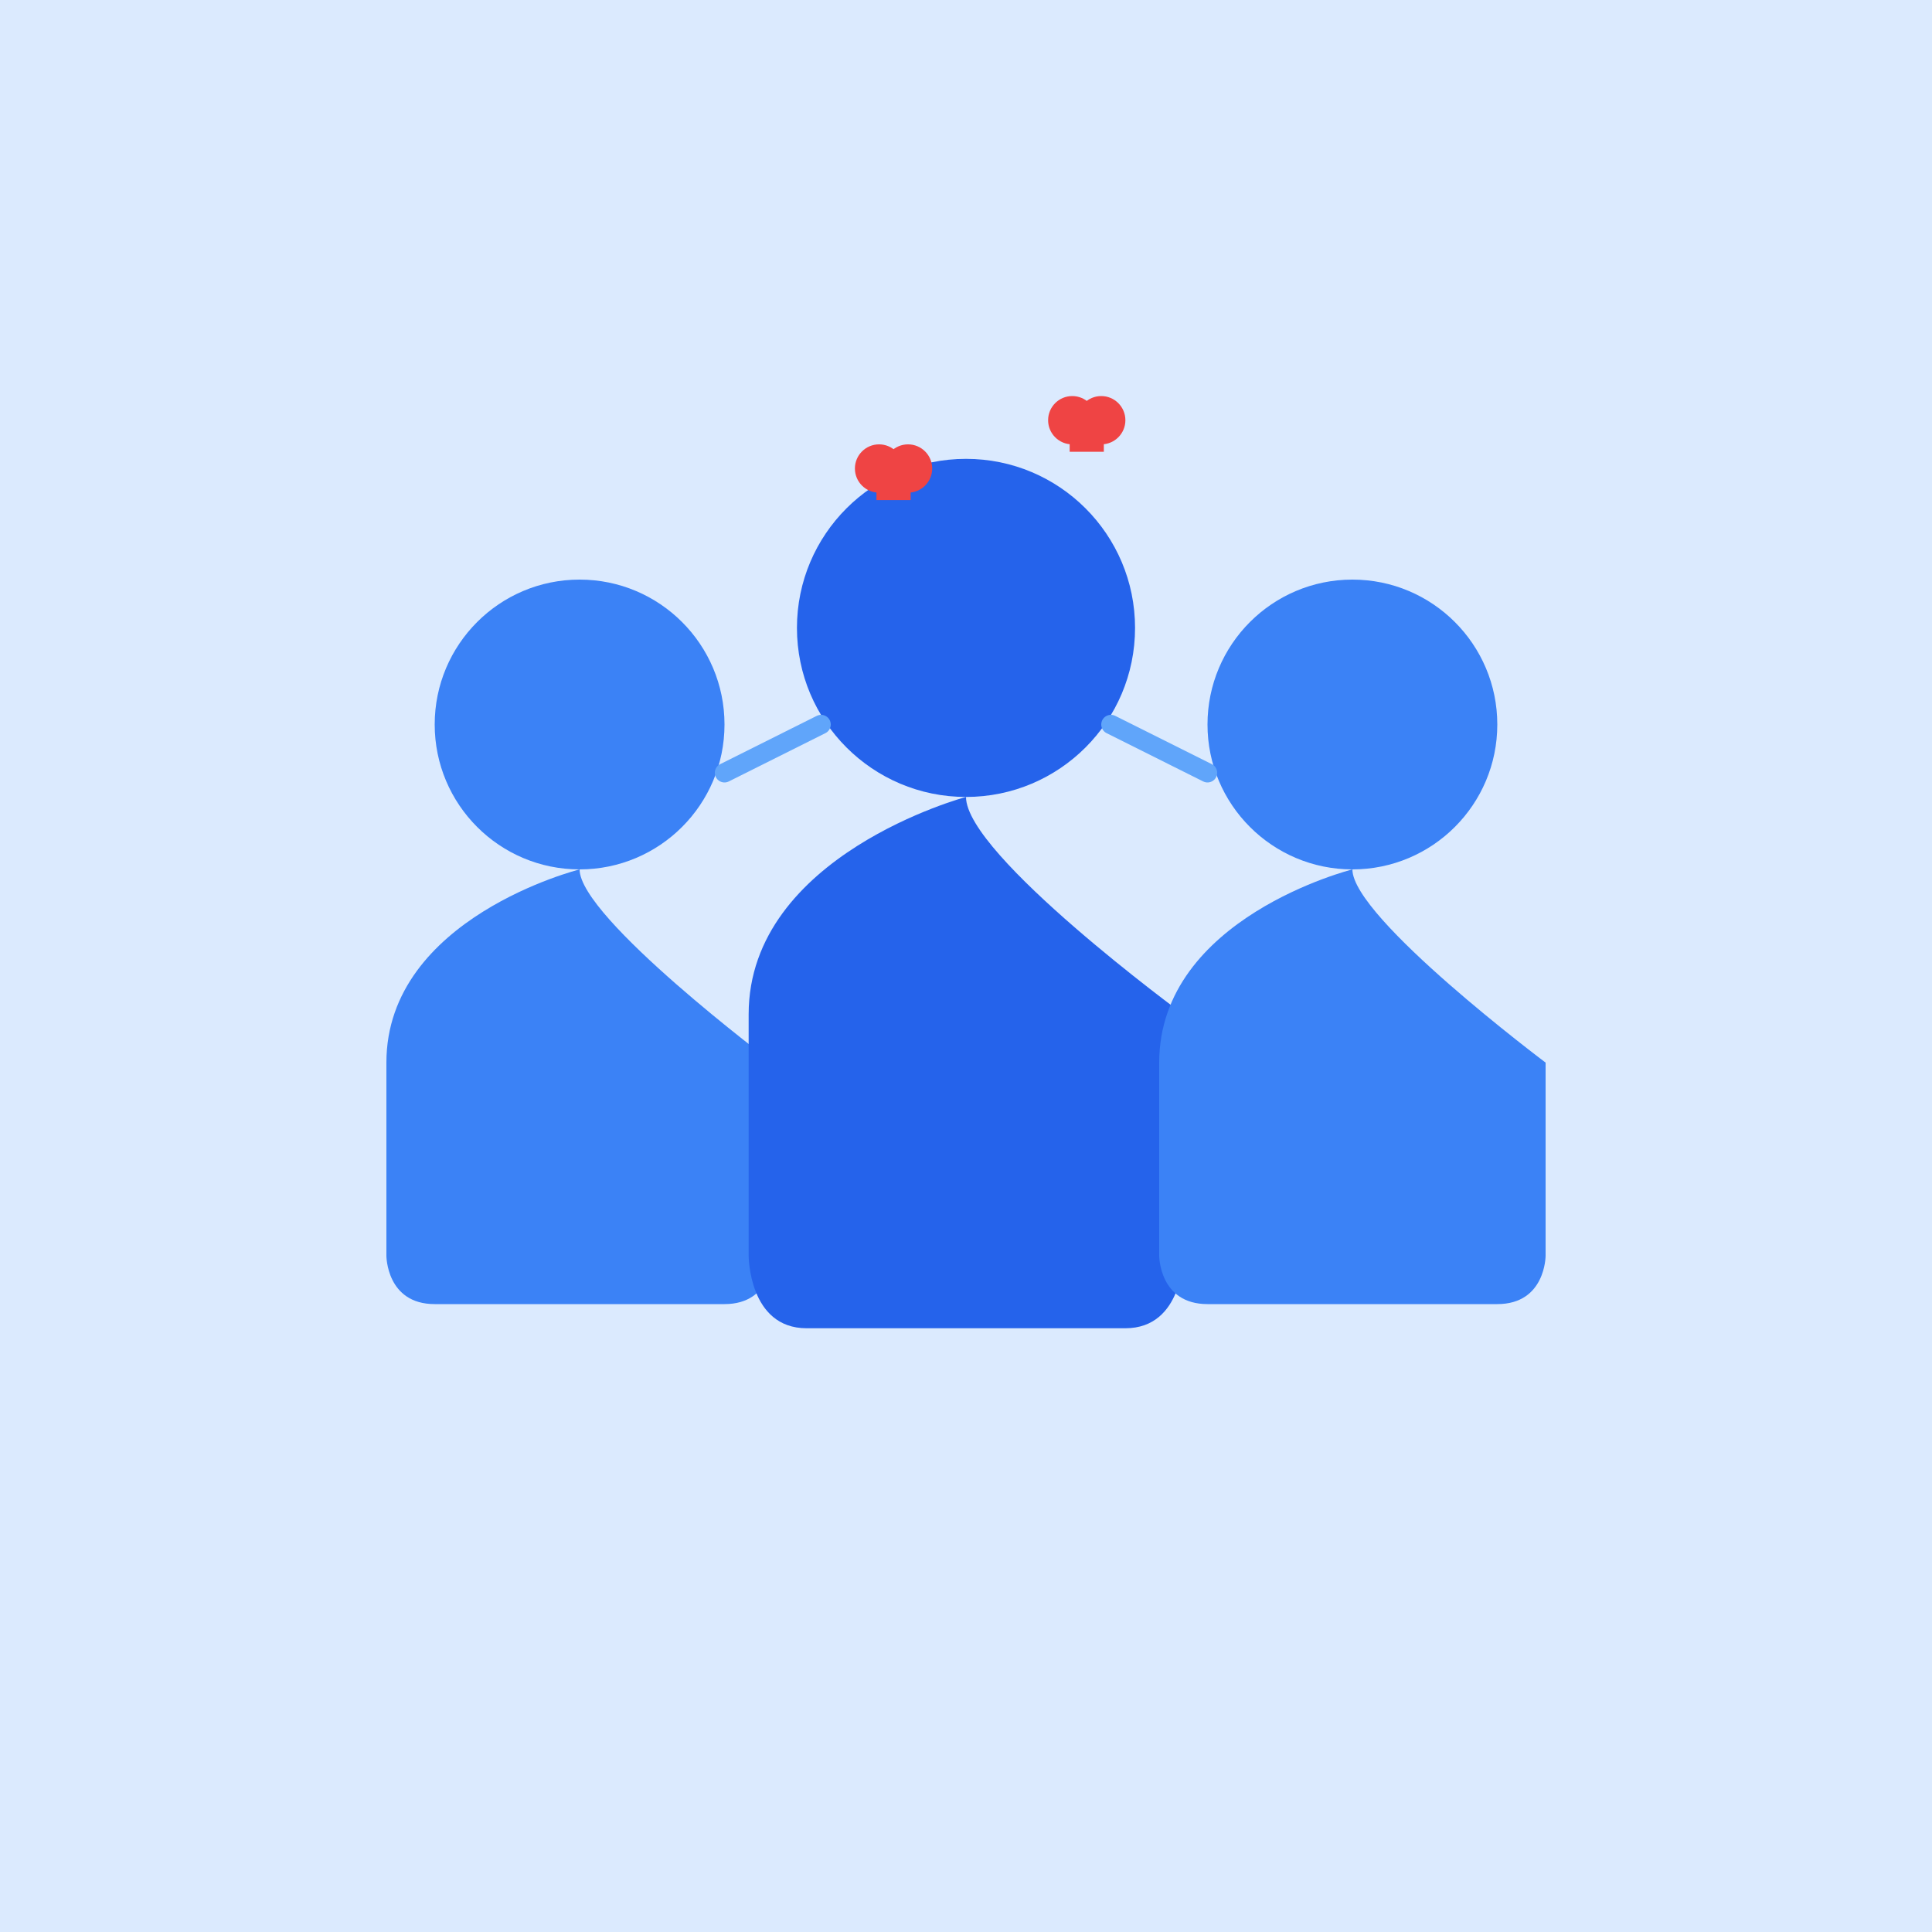 <svg width="400" height="400" viewBox="0 0 400 400" fill="none" xmlns="http://www.w3.org/2000/svg">
  <rect width="400" height="400" fill="#DBEAFE"/>
  
  <!-- People icons -->
  <!-- Person 1 -->
  <circle cx="120" cy="150" r="30" fill="#3B82F6"/>
  <path d="M120 180 C120 180, 80 190, 80 220 L80 260 C80 260, 80 270, 90 270 L150 270 C160 270, 160 260, 160 260 L160 220 C160 220, 120 190, 120 180 Z" fill="#3B82F6"/>
  
  <!-- Person 2 -->
  <circle cx="200" cy="130" r="35" fill="#2563EB"/>
  <path d="M200 165 C200 165, 155 177, 155 210 L155 260 C155 260, 155 275, 167 275 L233 275 C245 275, 245 260, 245 260 L245 210 C245 210, 200 177, 200 165 Z" fill="#2563EB"/>
  
  <!-- Person 3 -->
  <circle cx="280" cy="150" r="30" fill="#3B82F6"/>
  <path d="M280 180 C280 180, 240 190, 240 220 L240 260 C240 260, 240 270, 250 270 L310 270 C320 270, 320 260, 320 260 L320 220 C320 220, 280 190, 280 180 Z" fill="#3B82F6"/>
  
  <!-- Connection lines -->
  <line x1="150" y1="160" x2="170" y2="150" stroke="#60A5FA" stroke-width="4" stroke-linecap="round"/>
  <line x1="230" y1="150" x2="250" y2="160" stroke="#60A5FA" stroke-width="4" stroke-linecap="round"/>
  
  <!-- Hearts/likes -->
  <path d="M180 100 L185 95 L190 100 L185 105 Z" fill="#EF4444" transform="rotate(45 185 100)"/>
  <circle cx="182" cy="97" r="5" fill="#EF4444"/>
  <circle cx="188" cy="97" r="5" fill="#EF4444"/>
  
  <path d="M220 90 L225 85 L230 90 L225 95 Z" fill="#EF4444" transform="rotate(45 225 90)"/>
  <circle cx="222" cy="87" r="5" fill="#EF4444"/>
  <circle cx="228" cy="87" r="5" fill="#EF4444"/>
</svg>

